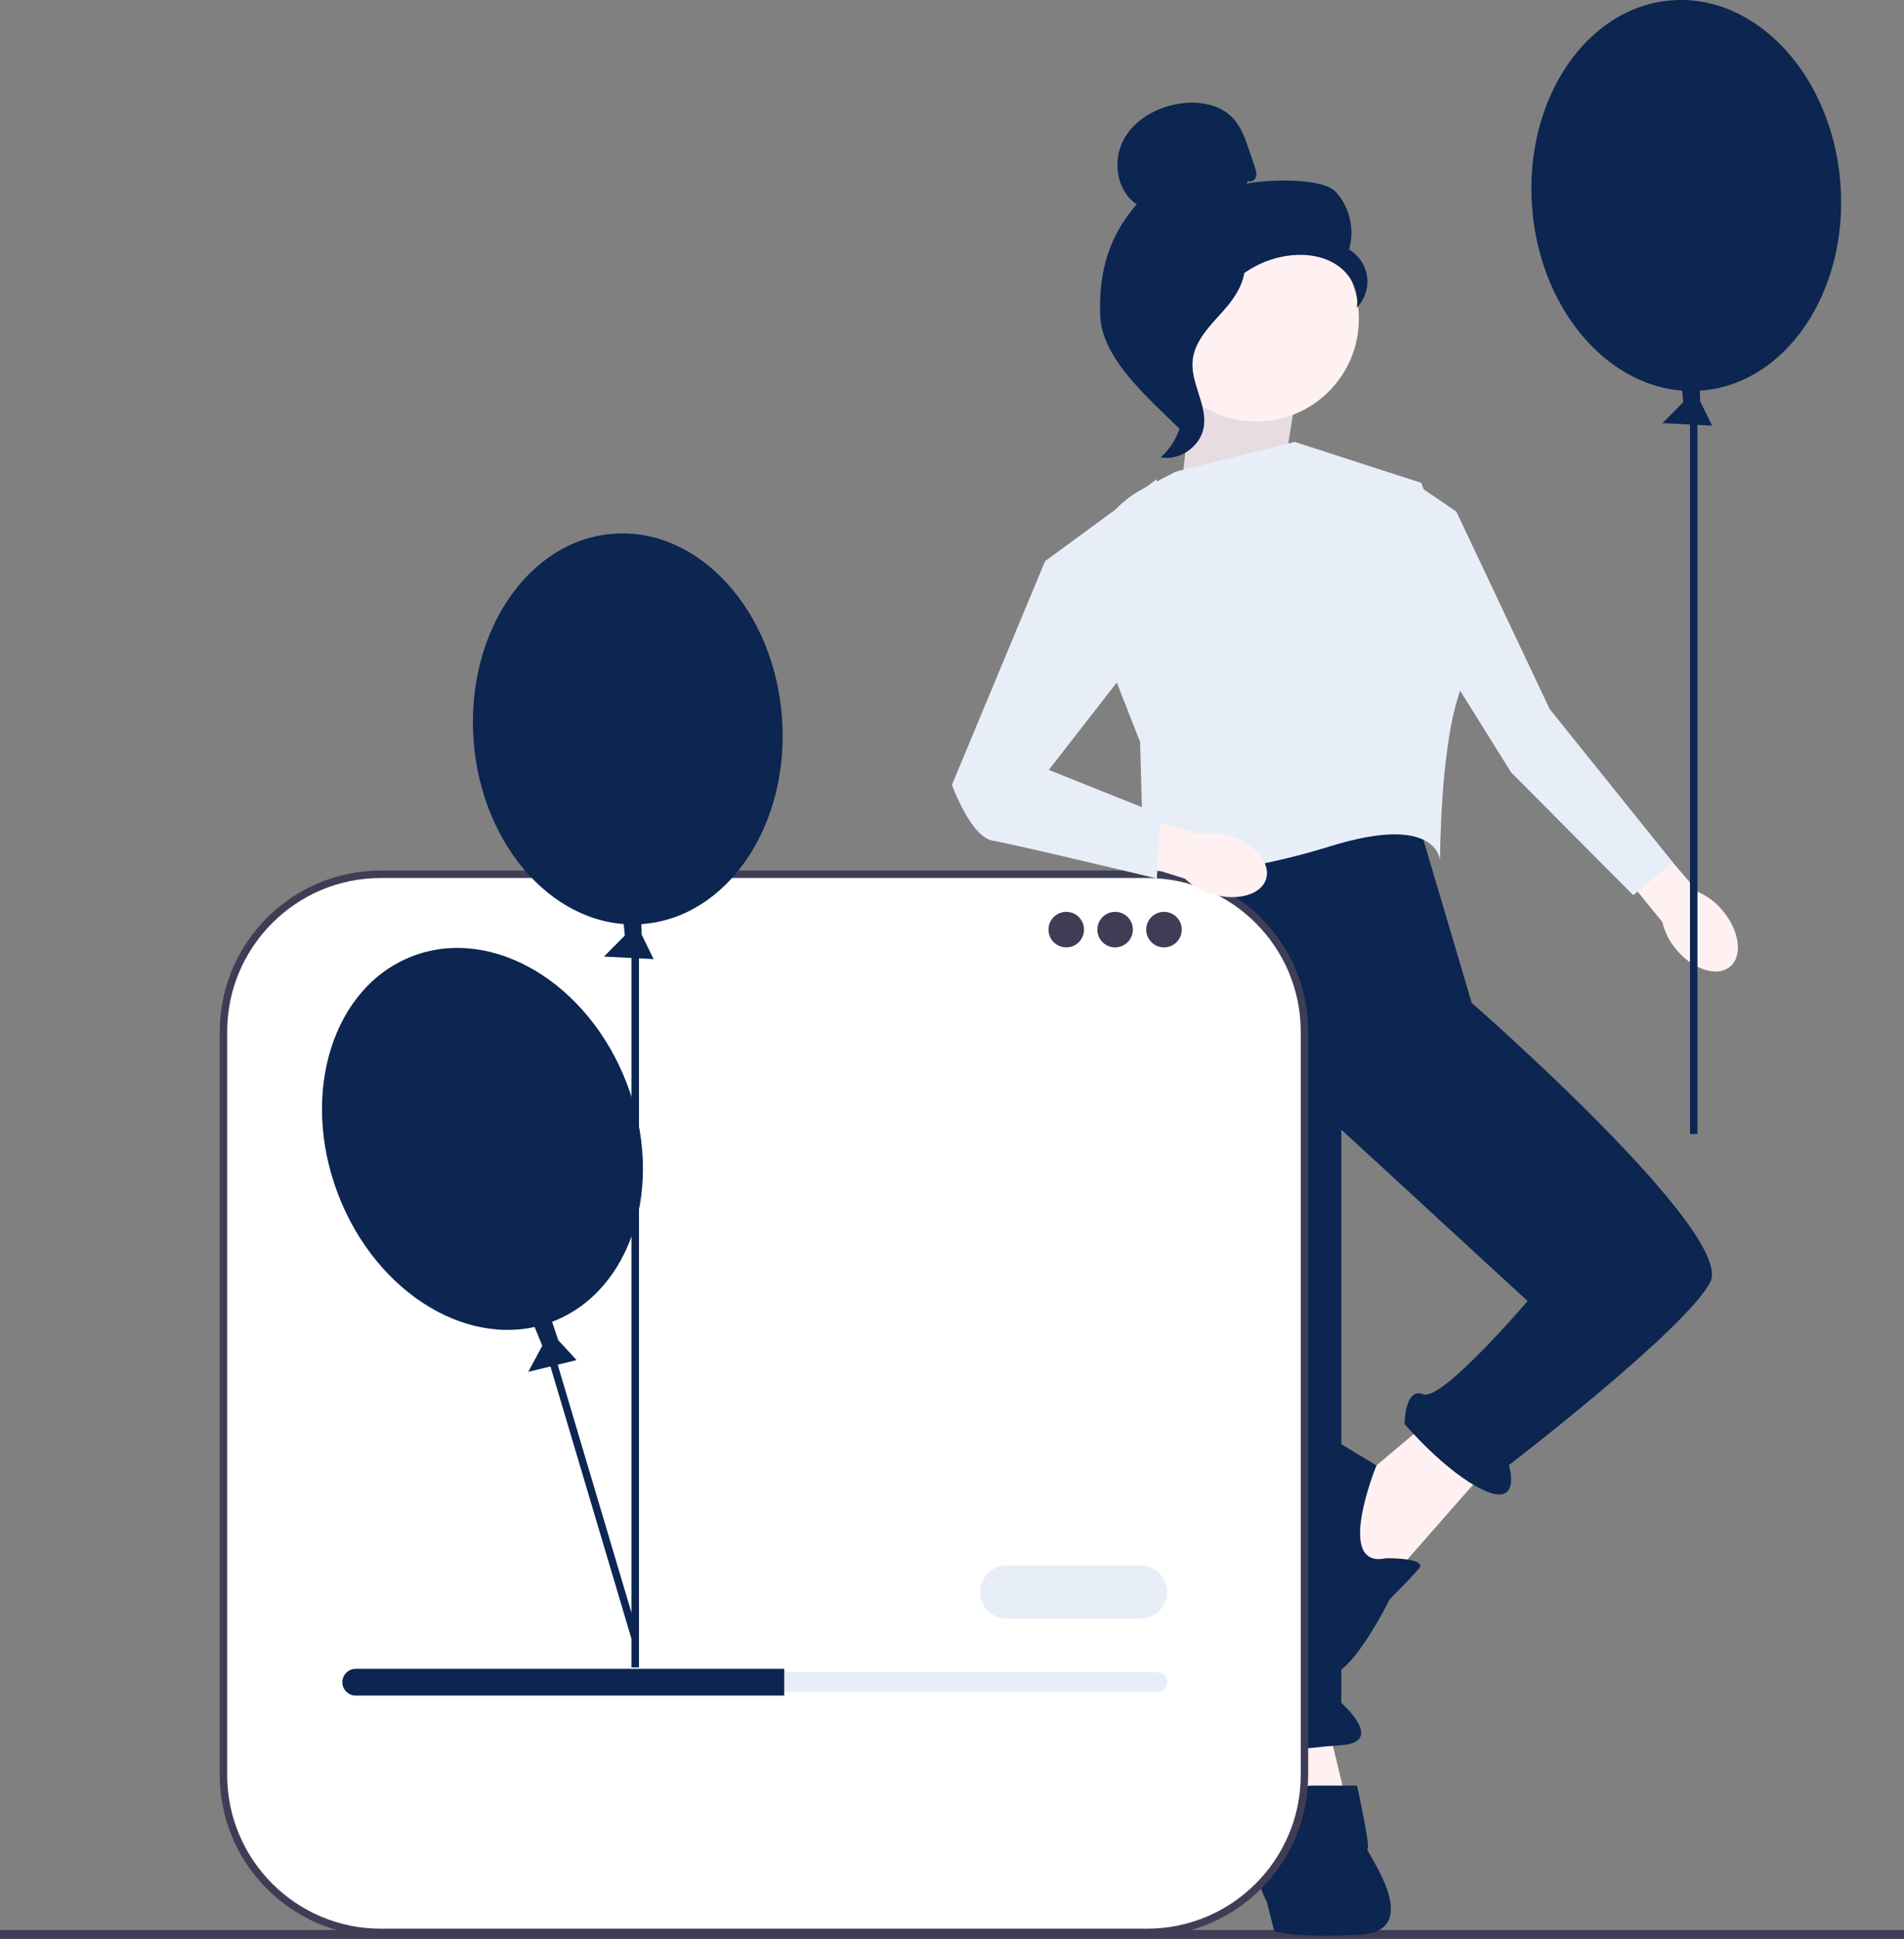 <svg width="390" height="397" viewBox="0 0 390 397" fill="none" xmlns="http://www.w3.org/2000/svg">
<rect x="0" y="0" width="390" height="397" fill="#808080" stroke="none"/>
<g clip-path="url(#clip0_591_160)">
<path d="M395.421 396.092C395.421 396.595 395.016 397 394.513 397H-4.092C-4.595 397 -5 396.595 -5 396.092C-5 395.588 -4.595 395.184 -4.092 395.184H394.513C395.016 395.184 395.421 395.588 395.421 396.092Z" fill="#3F3D56"/>
<path d="M271.687 351.874L276.266 370.953L262.529 374.769L259.476 354.163L271.687 351.874Z" fill="#FFF1F1"/>
<path d="M293.819 290.056L279.319 302.267L270.161 316.767L283.135 325.162L305.267 299.977L293.819 290.056Z" fill="#FFF1F1"/>
<path d="M289.24 164.13L301.451 205.342C301.451 205.342 355.637 252.659 350.295 262.581C344.953 272.502 309.083 299.977 309.083 299.977C309.083 299.977 311.745 308.763 303.927 305.133C296.109 301.503 287.714 291.582 287.714 291.582C287.714 291.582 287.714 283.95 291.53 285.476C295.345 287.003 312.899 266.397 312.899 266.397L274.739 231.29V348.68C274.739 348.68 283.898 356.687 274.739 357.333C265.581 357.979 257.186 359.505 257.186 359.505C257.186 359.505 246.502 355.689 250.317 351.874L238.87 289.292L230.475 212.974L236.58 173.288L289.24 164.13Z" fill="#0C2551"/>
<path d="M264.818 368.664C264.818 368.664 265.581 365.611 268.634 365.611H277.958C277.958 365.611 280.845 378.585 280.082 378.585C279.319 378.585 292.293 395.375 278.555 396.138C264.818 396.902 261.002 395.375 261.002 395.375L259.476 389.351C259.476 389.351 257.186 385.454 257.949 382.401C258.713 379.348 264.818 368.664 264.818 368.664Z" fill="#0C2551"/>
<path d="M283.898 319.057C283.898 319.057 292.663 318.918 290.57 321.277C288.477 323.636 284.661 327.452 284.661 327.452C284.661 327.452 275.584 345.768 271.346 342.334C267.108 338.899 260.239 300.74 262.529 296.161C264.818 291.582 267.871 291.582 267.871 291.582L281.951 300.05C281.951 300.05 273.213 321.346 283.898 319.057Z" fill="#0C2551"/>
<path d="M262.529 99.259L265.581 80.18L244.975 71.784L241.923 100.786L262.529 99.259Z" fill="#FFF1F1"/>
<path opacity="0.1" d="M262.529 99.259L265.581 80.18L244.975 71.784L241.923 100.786L262.529 99.259Z" fill="#0C2551"/>
<path d="M240.778 96.588L265.2 90.482L291.148 98.877C291.148 98.877 302.596 130.931 298.78 142.379C294.964 153.827 294.964 176.188 294.964 176.188C294.964 176.188 294.583 166.419 272.45 173.288C250.318 180.157 234.291 179.394 234.291 179.394L233.528 151.919L223.94 127.515C219.843 117.084 224.259 105.241 234.187 100.04L240.778 96.588Z" fill="#E8EEF8"/>
<path d="M352.885 186.493C356.332 190.621 356.995 195.746 354.367 197.939C351.739 200.131 346.816 198.562 343.37 194.431C341.97 192.8 340.982 190.858 340.487 188.766L326.106 171.089L333.111 165.421L347.826 182.642C349.796 183.503 351.531 184.824 352.885 186.493Z" fill="#FFF1F1"/>
<path d="M290.039 99.121L285.034 118.946L309.53 158.157L334.537 183.29L342.642 176.566L317.422 145.186L298.306 104.754L290.039 99.121Z" fill="#E8EEF8"/>
<path d="M348.353 79.986C365.798 78.697 378.617 59.762 376.987 37.693C375.356 15.625 359.892 -1.22 342.448 0.069C325.003 1.358 312.184 20.293 313.814 42.362C315.445 64.43 330.909 81.275 348.353 79.986Z" fill="#0C2551"/>
<path d="M347.69 79.986H346.164V232.194H347.69V79.986Z" fill="#0C2551"/>
<path d="M348.069 76.772L348.253 82.165L350.69 87.158L340.521 86.639L344.795 82.34L344.312 77.439L348.069 76.772Z" fill="#0C2551"/>
<path d="M257.321 86.313C268.927 86.313 278.335 76.905 278.335 65.3C278.335 53.694 268.927 44.286 257.321 44.286C245.716 44.286 236.308 53.694 236.308 65.3C236.308 76.905 245.716 86.313 257.321 86.313Z" fill="#FFF1F1"/>
<path d="M255.645 37.049C256.253 37.404 257.067 36.867 257.262 36.19C257.457 35.514 257.23 34.795 257.005 34.128L255.871 30.77C255.067 28.389 254.213 25.924 252.472 24.111C249.843 21.375 245.666 20.679 241.906 21.183C237.077 21.831 232.312 24.446 230.067 28.77C227.821 33.094 228.777 39.127 232.834 41.825C227.052 48.453 225.036 55.839 225.355 64.629C225.673 73.419 235.252 81.508 241.498 87.7C242.893 86.855 244.161 82.892 243.394 81.452C242.627 80.013 243.726 78.345 242.776 77.019C241.826 75.692 241.031 77.804 241.992 76.486C242.598 75.653 240.232 73.739 241.133 73.241C245.491 70.833 246.94 65.401 249.677 61.242C252.978 56.225 258.628 52.828 264.607 52.264C267.9 51.954 271.379 52.516 274.079 54.428C276.778 56.34 278.526 59.757 277.9 63.006C279.521 61.359 280.328 58.947 280.024 56.657C279.719 54.366 278.31 52.248 276.315 51.083C277.528 47.071 276.489 42.457 273.674 39.353C270.858 36.248 259.437 36.777 255.327 37.594" fill="#0C2551"/>
<path d="M255.006 52.386C249.562 52.974 245.631 57.689 242.312 62.044C240.399 64.555 238.395 67.326 238.443 70.482C238.491 73.673 240.624 76.409 241.644 79.433C243.31 84.375 241.686 90.255 237.719 93.642C241.639 94.386 245.876 91.447 246.553 87.515C247.341 82.938 243.871 78.52 244.282 73.894C244.644 69.819 247.856 66.682 250.586 63.635C253.317 60.587 255.881 56.544 254.625 52.65" fill="#0C2551"/>
<path d="M234.966 179.011H78.002C60.202 179.011 45.773 193.441 45.773 211.241V363.445C45.773 381.245 60.202 395.674 78.002 395.674H234.966C252.765 395.674 267.195 381.245 267.195 363.445V211.241C267.195 193.441 252.765 179.011 234.966 179.011Z" fill="white"/>
<path d="M234.966 396.437H78.002C59.81 396.437 45.01 381.637 45.01 363.445V211.241C45.01 193.049 59.81 178.248 78.002 178.248H234.966C253.158 178.248 267.958 193.049 267.958 211.241V363.445C267.958 381.637 253.158 396.437 234.966 396.437ZM78.002 179.775C60.652 179.775 46.536 193.89 46.536 211.241V363.445C46.536 380.796 60.652 394.911 78.002 394.911H234.966C252.316 394.911 266.432 380.796 266.432 363.445V211.241C266.432 193.89 252.316 179.775 234.966 179.775H78.002Z" fill="#3F3D56"/>
<path d="M218.404 193.984C220.414 193.984 222.043 192.355 222.043 190.345C222.043 188.335 220.414 186.705 218.404 186.705C216.393 186.705 214.764 188.335 214.764 190.345C214.764 192.355 216.393 193.984 218.404 193.984Z" fill="#3F3D56"/>
<path d="M228.413 193.984C230.423 193.984 232.052 192.355 232.052 190.345C232.052 188.335 230.423 186.705 228.413 186.705C226.402 186.705 224.773 188.335 224.773 190.345C224.773 192.355 226.402 193.984 228.413 193.984Z" fill="#3F3D56"/>
<path d="M238.422 193.984C240.432 193.984 242.061 192.355 242.061 190.345C242.061 188.335 240.432 186.705 238.422 186.705C236.412 186.705 234.782 188.335 234.782 190.345C234.782 192.355 236.412 193.984 238.422 193.984Z" fill="#3F3D56"/>
<path d="M72.857 342.389C71.726 342.389 70.806 343.308 70.806 344.439C70.806 344.991 71.019 345.501 71.406 345.877C71.795 346.276 72.306 346.49 72.857 346.49H237.017C238.147 346.49 239.067 345.57 239.067 344.439C239.067 343.888 238.854 343.378 238.468 343.001C238.078 342.602 237.567 342.389 237.017 342.389H72.857Z" fill="#E8EEF8"/>
<path d="M160.634 341.705V347.174H72.857C72.105 347.174 71.421 346.873 70.929 346.367C70.423 345.875 70.123 345.191 70.123 344.44C70.123 342.936 71.353 341.705 72.857 341.705L160.634 341.705Z" fill="#0C2551"/>
<path d="M233.599 331.452H206.258C203.242 331.452 200.789 329 200.789 325.984C200.789 322.968 203.242 320.515 206.258 320.515H233.599C236.614 320.515 239.067 322.968 239.067 325.984C239.067 329 236.614 331.452 233.599 331.452Z" fill="#E8EEF8"/>
<path d="M130.881 335.36L111.768 271.14L110.305 271.575L129.351 335.57" fill="#0C2551"/>
<path d="M131.542 189.206C148.987 187.917 161.806 168.982 160.176 146.913C158.545 124.845 143.081 108 125.637 109.289C108.192 110.579 95.373 129.514 97.004 151.582C98.634 173.65 114.098 190.495 131.542 189.206Z" fill="#0C2551"/>
<path d="M130.879 189.206H129.353V341.414H130.879V189.206Z" fill="#0C2551"/>
<path d="M112.627 269.279L114.34 274.396L118.1 278.487L108.206 280.89L111.077 275.55L109.216 270.99L112.627 269.279Z" fill="#0C2551"/>
<path d="M131.259 185.992L131.442 191.385L133.879 196.378L123.71 195.86L127.985 191.56L127.502 186.659L131.259 185.992Z" fill="#0C2551"/>
<path d="M113.141 270.621C129.478 264.371 136.313 242.55 128.407 221.882C120.501 201.214 100.847 189.526 84.51 195.776C68.172 202.025 61.337 223.846 69.244 244.514C77.15 265.182 96.803 276.87 113.141 270.621Z" fill="#0C2551"/>
<path d="M251.819 171.199C256.967 172.753 260.338 176.669 259.349 179.946C258.359 183.222 253.384 184.617 248.234 183.061C246.168 182.468 244.275 181.389 242.712 179.914L220.981 173.053L223.717 164.467L245.476 170.763C247.594 170.4 249.77 170.549 251.819 171.199Z" fill="#FFF1F1"/>
<path d="M214.066 114.904L236.962 98.114L236.199 130.168L214.829 157.643L237.725 166.801L236.962 179.877C236.962 179.877 207.961 172.906 203.382 172.143C198.803 171.38 194.987 160.695 194.987 160.695L214.066 114.904Z" fill="#E8EEF8"/>
</g>
<defs>
<clipPath id="clip0_591_160">
<rect width="400.421" height="397" fill="white" transform="translate(-5)"/>
</clipPath>
</defs>
</svg>
